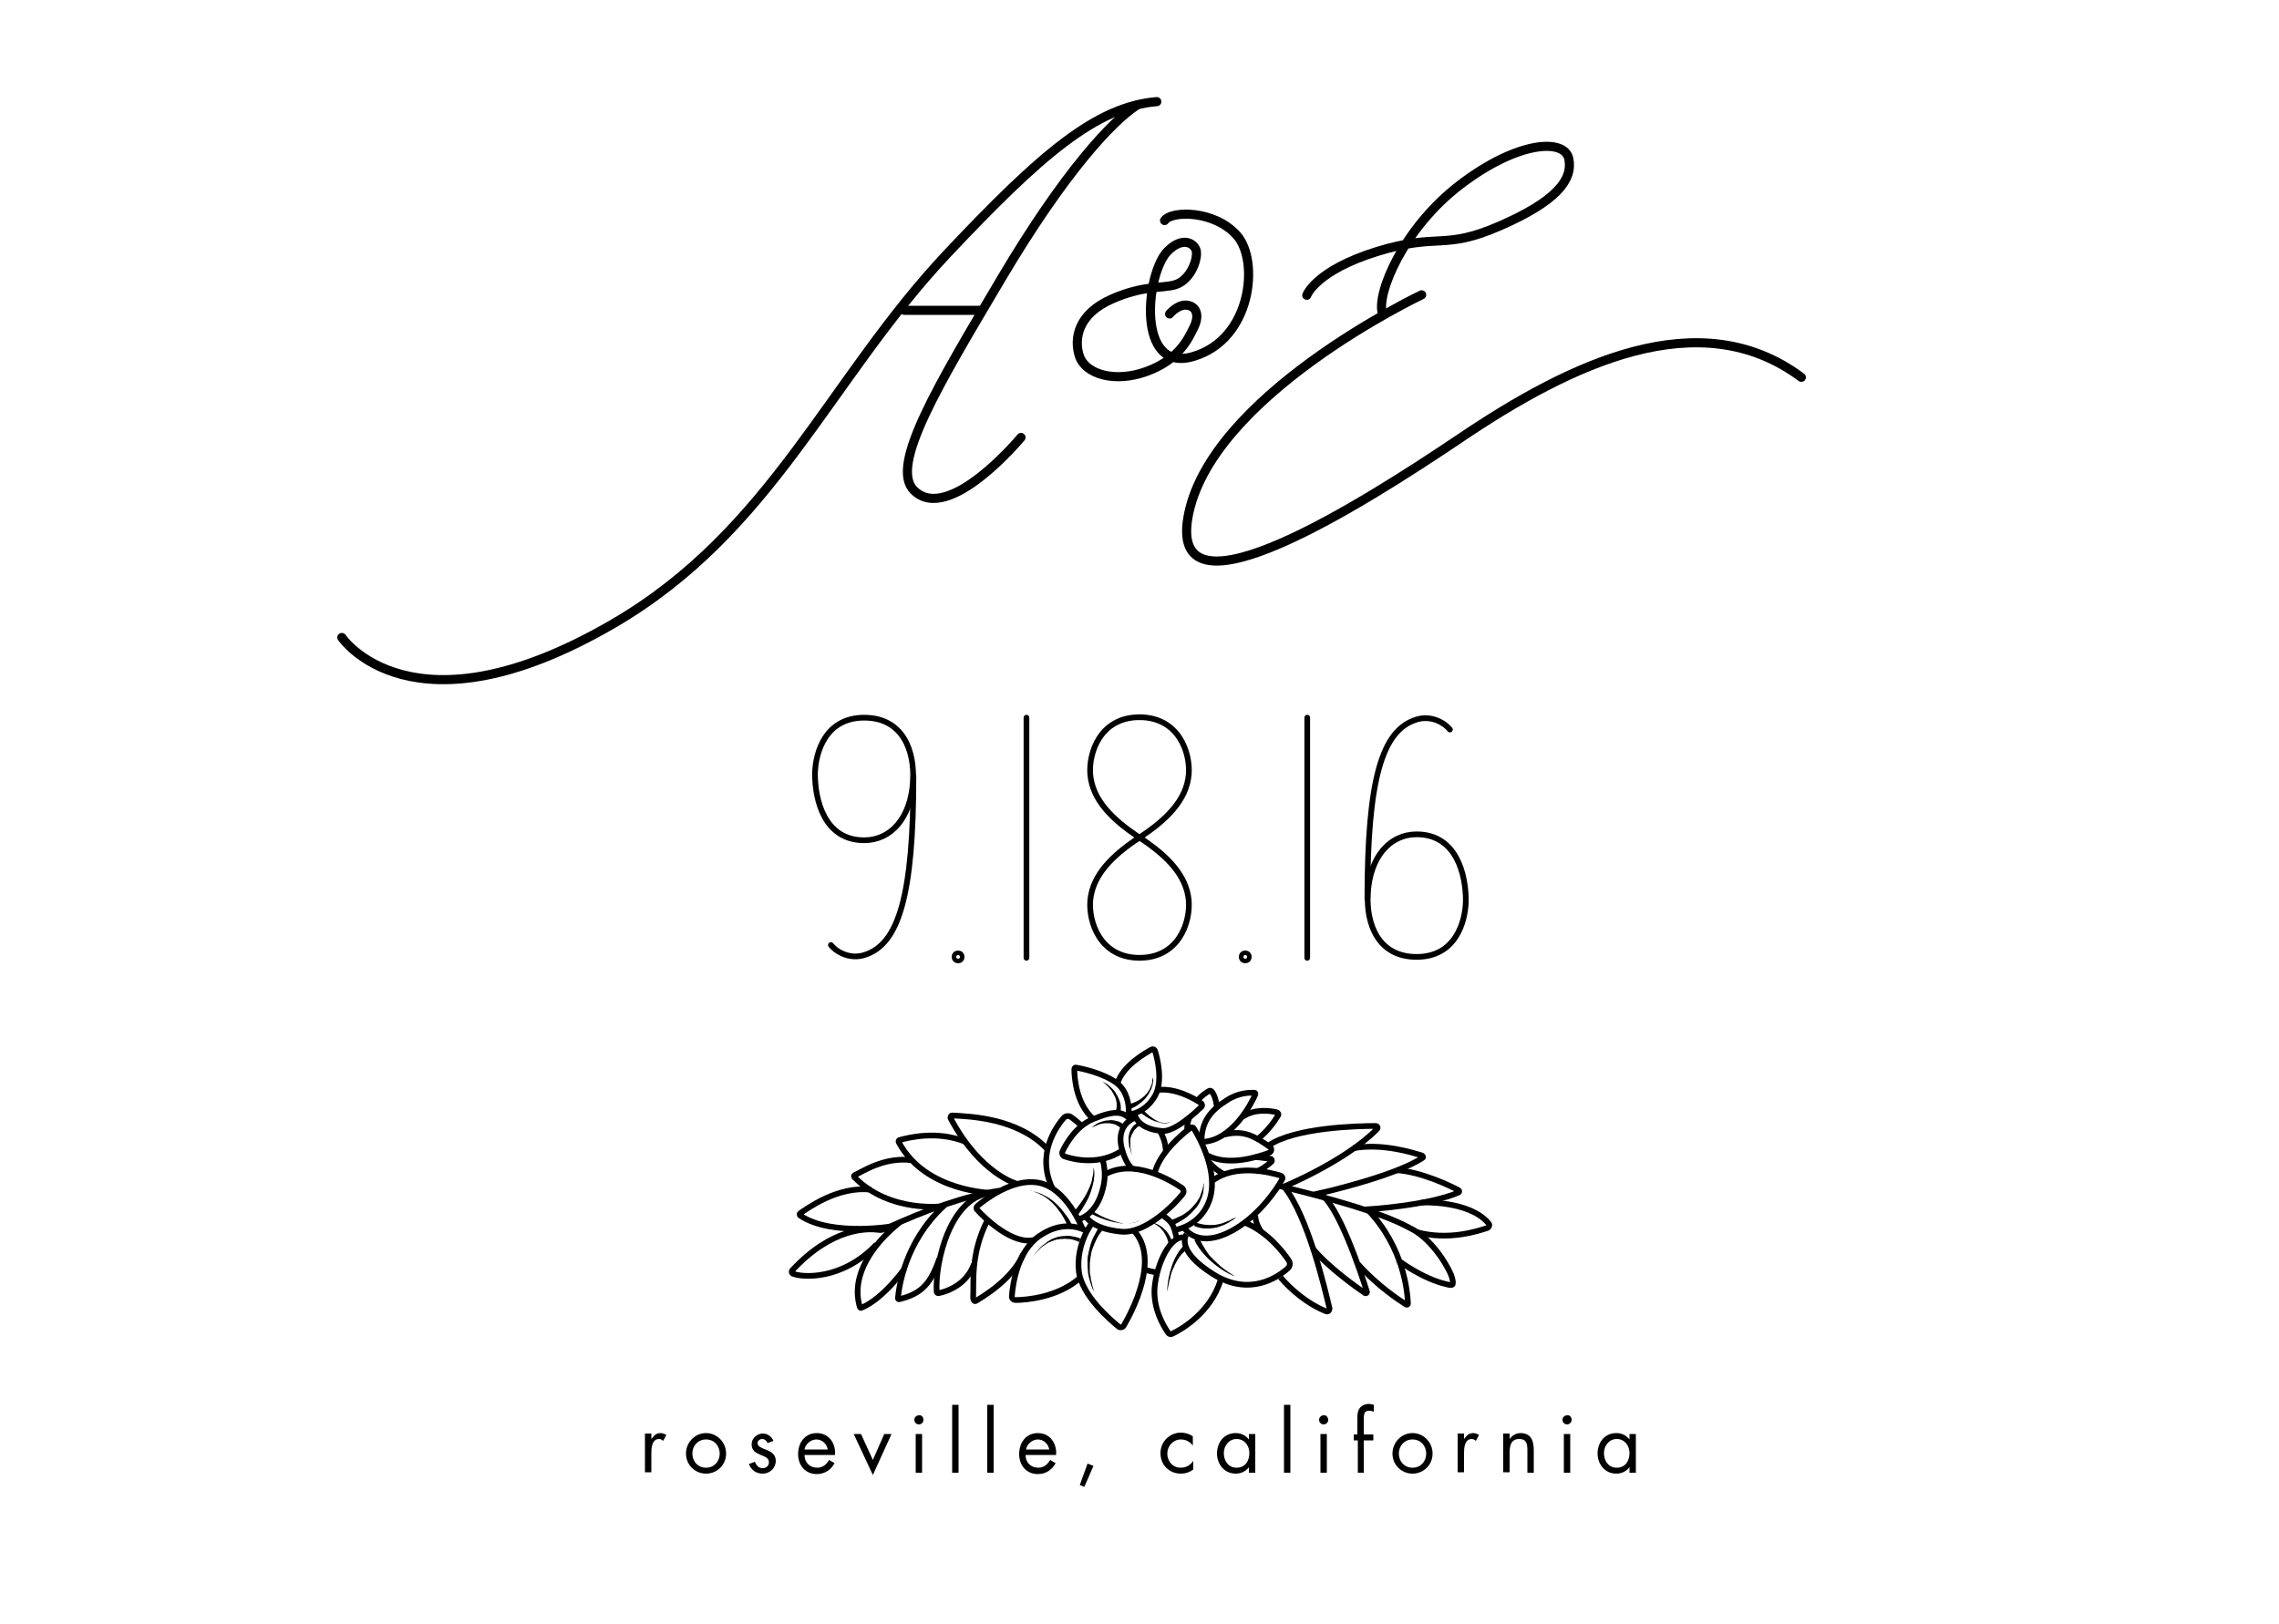 <?xml version="1.0" encoding="utf-8"?>
<!-- Generator: Adobe Illustrator 19.1.0, SVG Export Plug-In . SVG Version: 6.00 Build 0)  -->
<svg version="1.1" xmlns="http://www.w3.org/2000/svg" xmlns:xlink="http://www.w3.org/1999/xlink" x="0px" y="0px"
	 viewBox="0 0 500 356.5" style="enable-background:new 0 0 500 356.5;" xml:space="preserve">
<style type="text/css">
	.st0{display:none;}
	.st1{fill:none;stroke:#000000;stroke-width:1.25;stroke-linecap:round;stroke-miterlimit:10;}
	.st2{fill:none;stroke:#000000;stroke-width:1.25;stroke-linecap:round;stroke-linejoin:round;stroke-miterlimit:10;}
	.st3{fill:none;stroke:#000000;stroke-width:2.332;stroke-linecap:round;stroke-miterlimit:10;}
	.st4{fill:none;stroke:#000000;stroke-width:2.332;stroke-linecap:round;stroke-linejoin:round;stroke-miterlimit:10;}
	.st5{display:inline;}
	.st6{display:inline;fill:none;stroke:#000000;stroke-width:1.25;stroke-linecap:round;stroke-miterlimit:10;}
	.st7{fill:none;stroke:#000000;stroke-miterlimit:10;}
	.st8{fill:none;stroke:#000000;stroke-width:1.64;stroke-linecap:round;stroke-miterlimit:10;}
	.st9{fill:none;stroke:#000000;stroke-width:1.312;stroke-miterlimit:10;}
	.st10{fill:none;stroke:#000000;stroke-width:1.096;stroke-linecap:round;stroke-miterlimit:10;}
	.st11{fill:none;stroke:#000000;stroke-width:1.25;stroke-miterlimit:10;}
	.st12{fill:none;stroke:#000000;stroke-width:2;stroke-linecap:round;stroke-miterlimit:10;}
	.st13{fill:none;stroke:#000000;stroke-width:2;stroke-miterlimit:10;}
	.st14{display:none;fill:none;stroke:#000000;stroke-width:1.25;stroke-linecap:round;stroke-linejoin:round;stroke-miterlimit:10;}
</style>
<g id="image" class="st0">
</g>
<g id="names">
</g>
<g id="std">
	<g>
		<path d="M143,315.7L143,315.7c0.5-0.7,1-1.2,1.9-1.2c0.5,0,0.9,0.2,1.3,0.4l-0.7,1.3c-0.3-0.2-0.5-0.4-0.9-0.4
			c-1.6,0-1.7,2-1.7,3.1v4.2h-1.4v-8.5h1.4V315.7z"/>
		<path d="M150.5,319c0-2.5,2-4.5,4.4-4.5s4.4,2,4.4,4.5s-2,4.4-4.4,4.4S150.5,321.5,150.5,319z M151.9,319c0,1.7,1.2,3.1,3,3.1
			s3-1.4,3-3.1c0-1.7-1.2-3.1-3-3.1S151.9,317.3,151.9,319z"/>
		<path d="M168.4,316.7c-0.2-0.5-0.6-0.9-1.2-0.9c-0.5,0-1,0.4-1,0.9c0,0.8,1,1.1,2,1.5s2,1,2,2.4c0,1.6-1.3,2.8-2.9,2.8
			c-1.4,0-2.5-0.8-3-2.1l1.3-0.5c0.4,0.8,0.8,1.4,1.7,1.4c0.8,0,1.4-0.5,1.4-1.3c0-1.9-3.8-1.2-3.8-3.9c0-1.4,1.2-2.4,2.5-2.4
			c1,0,1.9,0.7,2.3,1.6L168.4,316.7z"/>
		<path d="M176.5,319.3c0,1.6,1.1,2.8,2.8,2.8c1.2,0,2-0.7,2.6-1.7l1.2,0.7c-0.8,1.5-2.2,2.4-3.9,2.4c-2.5,0-4.1-1.9-4.1-4.4
			c0-2.5,1.5-4.6,4.1-4.6c2.7,0,4.2,2.3,4,4.8H176.5z M181.6,318.1c-0.2-1.2-1.2-2.2-2.5-2.2c-1.2,0-2.4,1-2.6,2.2H181.6z"/>
		<path d="M191.5,320.4l2.5-5.7h1.6l-4.1,9l-4.2-9h1.6L191.5,320.4z"/>
		<path d="M202.6,311.6c0,0.6-0.5,1-1,1c-0.6,0-1-0.5-1-1c0-0.6,0.5-1,1-1C202.2,310.5,202.6,311,202.6,311.6z M202.3,323.2h-1.4
			v-8.5h1.4V323.2z"/>
		<path d="M210.3,323.2h-1.4v-14.9h1.4V323.2z"/>
		<path d="M218,323.2h-1.4v-14.9h1.4V323.2z"/>
		<path d="M225,319.3c0,1.6,1.1,2.8,2.8,2.8c1.2,0,2-0.7,2.6-1.7l1.2,0.7c-0.8,1.5-2.2,2.4-3.9,2.4c-2.5,0-4.1-1.9-4.1-4.4
			c0-2.5,1.5-4.6,4.1-4.6c2.7,0,4.2,2.3,4,4.8H225z M230.2,318.1c-0.2-1.2-1.2-2.2-2.5-2.2c-1.2,0-2.4,1-2.6,2.2H230.2z"/>
		<path d="M239.9,321.7l-2,4.6l-1-0.4l1.7-4.7L239.9,321.7z"/>
		<path d="M261.8,317.3L261.8,317.3c-0.7-0.8-1.5-1.4-2.7-1.4c-1.7,0-3,1.4-3,3.1c0,1.7,1.2,3.1,2.9,3.1c1.2,0,2.1-0.5,2.8-1.5h0
			v1.9c-0.8,0.6-1.7,0.9-2.7,0.9c-2.6,0-4.5-1.9-4.5-4.5c0-2.5,2-4.5,4.5-4.5c0.9,0,1.9,0.3,2.6,0.8V317.3z"/>
		<path d="M275.4,323.2H274V322h0c-0.7,0.9-1.7,1.4-2.9,1.4c-2.5,0-4.1-2.1-4.1-4.4c0-2.4,1.5-4.5,4.1-4.5c1.2,0,2.2,0.5,2.9,1.4h0
			v-1.2h1.4V323.2z M268.5,318.9c0,1.7,1,3.2,2.8,3.2c1.9,0,2.8-1.5,2.8-3.2c0-1.7-1.1-3.1-2.8-3.1
			C269.6,315.8,268.5,317.3,268.5,318.9z"/>
		<path d="M283.1,323.2h-1.4v-14.9h1.4V323.2z"/>
		<path d="M291.4,311.6c0,0.6-0.5,1-1,1c-0.6,0-1-0.5-1-1c0-0.6,0.5-1,1-1C290.9,310.5,291.4,311,291.4,311.6z M291.1,323.2h-1.4
			v-8.5h1.4V323.2z"/>
		<path d="M299.3,323.2h-1.4v-7.1H297v-1.3h0.8v-3.4c0-0.7,0-1.6,0.4-2.2c0.5-0.8,1.3-1.1,2.2-1.1c0.3,0,0.7,0.1,1,0.2v1.5
			c-0.3-0.1-0.6-0.2-1-0.2c-1.2,0-1.2,0.8-1.2,2.3v2.9h2.1v1.3h-2.1V323.2z"/>
		<path d="M305.5,319c0-2.5,2-4.5,4.4-4.5s4.4,2,4.4,4.5s-2,4.4-4.4,4.4S305.5,321.5,305.5,319z M306.9,319c0,1.7,1.2,3.1,3,3.1
			s3-1.4,3-3.1c0-1.7-1.2-3.1-3-3.1S306.9,317.3,306.9,319z"/>
		<path d="M321.3,315.7L321.3,315.7c0.5-0.7,1-1.2,1.9-1.2c0.5,0,0.9,0.2,1.3,0.4l-0.7,1.3c-0.3-0.2-0.5-0.4-0.9-0.4
			c-1.6,0-1.7,2-1.7,3.1v4.2h-1.4v-8.5h1.4V315.7z"/>
		<path d="M331.2,315.8L331.2,315.8c0.6-0.8,1.4-1.3,2.4-1.3c2.3,0,2.9,1.7,2.9,3.7v5h-1.4v-4.8c0-1.4-0.1-2.6-1.8-2.6
			c-2,0-2.1,1.8-2.1,3.3v4h-1.4v-8.5h1.4V315.8z"/>
		<path d="M344.8,311.6c0,0.6-0.5,1-1,1c-0.6,0-1-0.5-1-1c0-0.6,0.5-1,1-1C344.4,310.5,344.8,311,344.8,311.6z M344.5,323.2h-1.4
			v-8.5h1.4V323.2z"/>
		<path d="M358.9,323.2h-1.4V322h0c-0.7,0.9-1.7,1.4-2.9,1.4c-2.5,0-4.1-2.1-4.1-4.4c0-2.4,1.5-4.5,4.1-4.5c1.2,0,2.2,0.5,2.9,1.4h0
			v-1.2h1.4V323.2z M351.9,318.9c0,1.7,1,3.2,2.8,3.2c1.9,0,2.8-1.5,2.8-3.2c0-1.7-1.1-3.1-2.8-3.1
			C353,315.8,351.9,317.3,351.9,318.9z"/>
	</g>
</g>
<g id="test_numbers" class="st0">
</g>
<g id="skew" class="st0">
</g>
<g id="number_formatting">
	<g>
		<g id="_x38__4_">
			<path class="st1" d="M250,183.8c-6.1-4-10.3-8.3-10.8-13.8c-0.4-4.8,2.2-12.6,10.8-12.6"/>
			<path class="st1" d="M250,183.8c6.1-4,10.3-8.3,10.8-13.8c0.4-4.8-2.2-12.6-10.8-12.6"/>
			<path class="st1" d="M250,183.8c-6.1,4-10.3,8.3-10.8,13.8c-0.4,4.8,2.2,12.6,10.8,12.6"/>
			<path class="st1" d="M250,183.8c6.1,4,10.3,8.3,10.8,13.8c0.4,4.8-2.2,12.6-10.8,12.6"/>
		</g>
		<line id="_x31__7_" class="st1" x1="225.2" y1="157.5" x2="225.2" y2="210.2"/>
		<line id="_x31__6_" class="st1" x1="286.8" y1="157.5" x2="286.8" y2="210.2"/>
		<g id="_x39__3_">
			<path class="st1" d="M189.6,157.5c-8.5,0-10.7,7.6-10.8,12.3c0,5.7,2,14.6,10.8,14.6c5.8,0,10.2-4.8,10.7-12.9
				C200.7,164.8,198.1,157.5,189.6,157.5"/>
			<path class="st1" d="M182.3,207.4c1.5,1.8,4.4,3.1,7.3,2.2c7.6-2.3,10.8-13.1,10.8-39.3"/>
		</g>
		<g id="_x36__3_">
			<path class="st1" d="M310.8,210c8.5,0,10.7-7.6,10.8-12.3c0-5.7-2-14.6-10.8-14.6c-5.8,0-10.2,4.8-10.7,12.9
				C299.7,202.7,302.3,210,310.8,210"/>
			<path class="st1" d="M318.1,160.1c-1.5-1.8-4.4-3.1-7.3-2.2c-7.6,2.3-10.8,13.1-10.8,39.3"/>
		</g>
		<circle class="st7" cx="210.2" cy="210" r="0.9"/>
		<circle class="st7" cx="273.2" cy="210" r="0.9"/>
	</g>
</g>
<g id="heart">
</g>
<g id="AE">
	<g>
		<g>
			<path class="st12" d="M75,139.9c0,0,15.3,22.7,59.5-3c34.9-20.3,47.3-53.5,73.2-81.1c20.6-21.9,32.8-32.4,46.1-33.5"/>
			<path class="st12" d="M249.4,23.1c-5.4,3.5-15.9,14.7-29.7,38s-24.6,41.1-19.2,46.5c7.6,7.6,23.5-11.6,23.5-11.6"/>
			<line class="st12" x1="198.4" y1="68.1" x2="215.2" y2="68.1"/>
		</g>
		<g>
			<path class="st12" d="M286.7,64.8c0,0,1.9-5.4,15.4-9.6c13.6-4.2,14.5-0.2,26.9-5.6c12.4-5.4,16.1-10.1,15.2-14.7
				s-11.2-4-23.8,5.6c-12.6,9.6-18.5,24.1-17.1,28.3"/>
			<path class="st12" d="M311.9,64.7c0,0-46.8,22.2-51.3,49c-4,23.8,38.6-3.3,59.7-17.5c24.4-16.5,52.6-30,74.9-13.4"/>
		</g>
		<path class="st12" d="M255.5,48.4c1.5-2.2,11-2.3,15.9,3.3s3.2,22.7-9.5,26.5c-12.7,3.9-10.5-18.1-5.8-23c2.8-2.9,5.3-2.3,6.2-0.6
			c0.8,1.5-0.8,6.8-4.5,7.9c-2.8,0.8-7,0.1-13.8,3.1c-7.6,3.3-8.4,8.8-7.2,12.5c1.3,4,7.7,6,14.8,3.4s9.1-7.2,10.3-9.6
			c1.2-2.4,0.8-4.5-1.3-4.9s-4,1.9-4,1.9"/>
	</g>
	<g>
		<path class="st11" d="M275.4,266.7c0,1.9,1.3,3.6,1.3,3.6"/>
		<g>
			<path class="st11" d="M306.9,276.6c0.1,0.3,5.5,4.1,10.3,5.2c1.5,0.4,1.8,0.4,1.4-1.3c-0.5-2-4.2-8.3-8.7-10.7
				c-4.3-2.4-11.2-5.1-29.5-9.6"/>
			<path class="st11" d="M280.9,280.3c2.3,2.7,6,5.9,10.1,7.5c0.4,0.1,0.7-0.2,0.7-0.6c-0.9-3.8-4.7-20.3-10-26.8
				c0,0,13.4-5.5,20.4-12.6c0.3-0.3,0.1-0.7-0.3-0.7c-3.8,0-17.7,0.3-23.5,4.3"/>
			<path class="st11" d="M288,274c3.5,4.2,9.6,8.5,11.5,9.8c0.2,0.1,0.5-0.1,0.4-0.3c-1.1-3.6-6.5-19.9-10.5-21.6
				c0,0,16.5-3.7,22.7-7.8c0.2-0.1,0.1-0.4-0.1-0.5c-1.9-0.6-8.8-2.8-15.1-1.6"/>
			<path class="st11" d="M297.9,277.4c4.4,4.9,9.2,8,10.6,8.9c0.2,0.1,0.4,0,0.4-0.2c-0.1-2.3-0.8-12.3-8.9-20.7
				c0,0,13.3-0.8,20-3.7c0.2-0.1,0.2-0.4,0-0.5c-1.7-0.9-8-4-13.6-4.4"/>
		</g>
		<path class="st11" d="M219.3,261.3c-7.5,1.1-16.3,4.3-25.2,8.4c-0.4,0.2-0.9,0.3-1.4,0.2c-2.3-0.3-10.1-0.6-18.9,8.9
			c-0.2,0.2-0.1,0.6,0.1,0.7c2.1,0.9,10.9,1.5,18.4-6.4"/>
		<path class="st11" d="M223.1,259.8c0,0-8-2.1-14.5-14.3c-0.2-0.3,0-0.7,0.3-0.7c3.8,0.2,14.3,0.5,20.8,7.3"/>
		<path class="st11" d="M224.5,275.2c-1.6,3.8-5.5,7.4-10.4,10.3c-0.3,0.2-0.6-0.2-0.6-0.6c0.2-3.2-0.7-9.7,3.2-17.2"/>
		<path class="st11" d="M213.7,277.4c-1.7,4.7-6.2,6.1-7.8,6.4c-0.2,0-0.4-0.1-0.4-0.3c-0.4-6.6,3.1-21.3,12.3-21.7
			c0,0-14.7-0.1-20.6-11.1c-0.1-0.2-0.1-0.4,0.1-0.5c1.9-0.5,8.2-2.2,14.6,0.4"/>
		<path class="st11" d="M206.1,276.2c-1.9,5.5-3.9,7.7-8.7,8.9c-0.2,0.1-0.4,0-0.4-0.2c0.2-2.3,1.5-12.3,10-20.2
			c0,0-11.7,1.6-19.5-6.3c-0.2-0.2-0.2-0.4,0-0.5c1.8-0.8,6.4-4,12.4-3.3"/>
		<path class="st11" d="M198.4,278.5c0,0-4.6,6.5-9.4,8.5c-0.2,0.1-0.3,0-0.4-0.3c-2-7.1,3.2-13.7,7.9-17.7c0,0-13.8,2.5-20.9-2.2
			c-0.2-0.1-0.2-0.4-0.1-0.5c1.5-1,8.3-6.1,15.6-5.2"/>
		<path class="st11" d="M263.6,250.6c0-4.5,2-6.9,5.5-9.1c2.7-1.8,5.2-1.7,6.1-1.7c0.2,0,0.3,0.2,0.2,0.4
			C274.6,242.1,270.3,250.5,263.6,250.6"/>
		<path class="st11" d="M272.6,245.1c2.8-1.9,6.2-1.3,7.5-1c0.3,0.1,0.5,0.4,0.3,0.7c-0.6,1-2.1,3.3-4.5,5.2"/>
		<path class="st11" d="M268.6,249c4.3-1.1,6.7,0.4,10,2.7c0.5,0.3,0.4,1.1-0.2,1.3c-2.7,1-9.1,3-13.6,0.5"/>
		<path class="st11" d="M268.6,257.7c-1.1-0.5-2.4-1.5-3.3-2.6"/>
		<path class="st11" d="M275.4,253.9l3.3,0.4c0.3,0,0.5,0.5,0.2,0.7c-0.8,0.7-2.1,1.7-3.3,2.1"/>
		<path class="st11" d="M267,243.1c0,0-0.2-2.5-1.2-3.6c-0.1-0.1-0.3-0.2-0.5-0.1c-0.6,0.3-1.9,1.2-2.6,2.2"/>
		<path class="st11" d="M260.5,248c-0.2-1.4,0.5-2.9,0.5-2.9"/>
		<path class="st11" d="M246.2,252.5c-5,3.3-10.5,2-12.6,1.3c-0.4-0.1-0.7-0.6-0.5-1.1c0.8-1.7,3-5.6,6.7-7.1c4.8-2,6.6-1.7,8.2,0.1
			"/>
		<path class="st11" d="M239.9,245.6c-3.9-3.4-4.2-9.4-4.2-11c0-0.2,0.2-0.4,0.4-0.3c1.3,0.2,5.9,1.2,8.8,3.3
			c3.4,2.5,2.7,7.6,2.7,7.6"/>
		<path class="st11" d="M245.1,237.9c1.2-4,6-6.7,7.6-7.6c0.3-0.1,0.6,0,0.7,0.3c0.5,1.6,1.8,6.7,0,9.9c-2.2,3.8-5.4,4-5.4,4"/>
		<path class="st11" d="M254,239.2c3.9-0.5,8.1,1.9,9.5,2.9c0.3,0.2,0.3,0.6,0.1,0.8c-1.5,1.4-6,5.6-8.7,5.3c-5.8-0.5-6-3.9-6-3.9"
			/>
		<path class="st11" d="M248.4,256.5c-1.2-1.1-1.9-2.9-2.4-4.9c-1-4.9,2.8-6.2,2.8-6.2"/>
		<path class="st11" d="M254.5,248.2c0.5,1,1.2,2.3,1.3,4.6"/>
		<path class="st11" d="M253.3,257.6c1-4.6,6.3-8.9,7.9-10.1c0.2-0.2,0.6-0.1,0.7,0.1c1.2,2,5.6,9.7,3.4,15.9
			c-2,5.6-7.4,6.4-7.4,6.4"/>
		<path class="st11" d="M265.9,259.2c5.1-3.9,12.8-1.9,15.1-1.2c0.3,0.1,0.5,0.5,0.3,0.8c-1.1,2.1-5.6,8.8-12,11.8
			c-7.1,3.3-9.6-1.3-9.6-1.3"/>
		<path class="st11" d="M273.3,268.4c5,2.1,8.3,6.5,9.5,8.3c0.3,0.5,0.2,1.2-0.2,1.6c-2.1,1.9-8.4,6.4-16.5,1.3
			c-8.4-5.3-5.8-8.7-5.8-8.7"/>
		<path class="st11" d="M267.8,280.9c-2.2,7.2-8.7,10.9-10.6,11.8c-0.3,0.2-0.7,0.1-0.9-0.2c-0.9-1.3-3.3-5.1-3-9.8
			c0.5-5.7,3.6-11.7,6.6-11.1"/>
		<path class="st11" d="M254,279.3c-2.3-0.4-2.9-0.7-2.9-0.7"/>
		<path class="st11" d="M254.9,266.6c2.6,1.7,2.6,2.5,3.3,5.3"/>
		<path class="st11" d="M226.9,272.1c-4.7,1.2-10.9-4.8-12.5-6.6c-0.3-0.3-0.2-0.7,0.1-0.9c1.7-1.4,7.6-5.9,13-5.1
			c6.5,0.9,10,10.2,10,10.2"/>
		<path class="st11" d="M241.9,254.4c0.5,1.9,0.7,4,0.1,6.3c-1.5,6.3-5.5,6.9-5.5,6.9"/>
		<path class="st11" d="M230.9,260.8c-3.6-7.5,0.8-13.5,2.5-15.5c0.4-0.4,1-0.5,1.5-0.2c0.6,0.4,1.5,1.1,2.5,2.1"/>
		<path class="st11" d="M242.5,257.7c6.3-3.5,14.3,1.3,16.8,3c0.4,0.3,0.5,0.9,0.2,1.3c-1.7,2.2-8.1,8.8-13.5,8.3
			c-6.6-0.6-7.9-3.5-7.9-3.5"/>
		<path class="st11" d="M248.6,269.9c6.1,6.2-0.4,18.2-2.1,21.1c-0.2,0.3-0.7,0.4-1,0.2c-2-1.6-8.1-6.9-8.8-12.1
			c-0.7-6.2,2.9-10.7,2.9-10.7"/>
		<path class="st11" d="M237,280.4c-4.8,4.3-11.8,4.9-14.2,4.9c-0.5,0-0.9-0.4-0.8-0.9c0.2-2.6,1.2-9.9,6.1-13.2
			c6-4.1,10.5-0.9,10.5-0.9"/>
		<g>
			<g>
				<path d="M234.3,269.3c0,0-0.2-0.7-0.8-1.8c-0.3-0.5-0.6-1.1-1.1-1.7c-0.4-0.6-0.9-1.2-1.5-1.8c-0.6-0.5-1.2-1.1-1.8-1.4
					c-0.3-0.2-0.6-0.4-0.9-0.5c-0.3-0.2-0.6-0.3-0.9-0.4c-0.3-0.1-0.5-0.2-0.8-0.3c-0.2-0.1-0.4-0.1-0.6-0.1
					c-0.3-0.1-0.5-0.1-0.5-0.1s0.2,0,0.5,0.1c0.2,0,0.4,0.1,0.6,0.1c0.2,0.1,0.5,0.1,0.8,0.2c0.3,0.1,0.6,0.2,0.9,0.3
					c0.3,0.1,0.7,0.3,1,0.5c0.7,0.3,1.4,0.8,2,1.3c0.6,0.5,1.2,1.1,1.7,1.7c0.5,0.6,0.9,1.2,1.3,1.7c0.7,1,1,1.8,1,1.8L234.3,269.3z
					"/>
			</g>
			<g>
				<path d="M235.4,266.1c0,0,0.5-0.5,1.1-1.3c0.6-0.8,1.5-2,2.1-3.3c0.3-0.6,0.6-1.3,0.8-1.9c0.1-0.3,0.2-0.6,0.2-0.9
					c0.1-0.3,0.1-0.6,0.2-0.8c0.1-0.5,0.1-1,0.1-1.3c0-0.3,0-0.5,0-0.5s0,0.2,0.1,0.5c0.1,0.3,0.1,0.8,0.1,1.3
					c0,0.3-0.1,0.6-0.1,0.9c0,0.3-0.1,0.6-0.2,1c-0.1,0.7-0.4,1.4-0.6,2.1c-0.5,1.4-1.3,2.6-1.9,3.6c-0.6,0.9-1.1,1.5-1.1,1.5
					L235.4,266.1z"/>
			</g>
			<g>
				<path d="M239.4,265.6c0,0,0.6,0.4,1.5,0.9c0.9,0.5,2.2,1.1,3.6,1.5c0.3,0.1,0.7,0.2,1,0.3c0.3,0.1,0.7,0.1,1,0.2
					c0.3,0,0.7,0,1,0c0.3,0,0.6,0,0.9-0.1c0.3-0.1,0.5-0.1,0.7-0.2c0.2,0,0.4-0.1,0.5-0.2c0.3-0.1,0.5-0.2,0.5-0.2s-0.2,0.1-0.4,0.2
					c-0.1,0.1-0.3,0.2-0.5,0.2c-0.2,0.1-0.5,0.2-0.7,0.2c-0.3,0-0.6,0.1-0.9,0.1c-0.3,0-0.7,0-1,0c-0.3,0-0.7,0-1.1-0.1
					c-0.4-0.1-0.7-0.1-1.1-0.2c-2.9-0.6-5.5-2.1-5.5-2.1L239.4,265.6z"/>
			</g>
			<g>
				<path d="M241.8,270.1c0,0-0.6,0.6-1.2,1.8c-0.3,0.6-0.6,1.3-0.9,2.1c-0.1,0.4-0.3,0.8-0.3,1.2c-0.1,0.4-0.2,0.9-0.2,1.3
					c-0.1,0.4-0.1,0.9-0.1,1.3c0,0.4,0,0.9,0,1.3c0,0.4,0.1,0.8,0.2,1.2c0,0.4,0.1,0.7,0.2,1.1c0.1,0.3,0.1,0.6,0.2,0.9
					c0.1,0.3,0.2,0.5,0.2,0.7c0.1,0.4,0.2,0.6,0.2,0.6s-0.1-0.2-0.3-0.6c-0.1-0.2-0.2-0.4-0.3-0.7c-0.1-0.2-0.2-0.6-0.3-0.9
					c-0.1-0.3-0.2-0.7-0.3-1.1c-0.1-0.4-0.2-0.8-0.2-1.2c0-0.4-0.1-0.9-0.1-1.3c0-0.5,0-0.9,0-1.4c0-0.5,0.1-0.9,0.2-1.4
					c0.1-0.5,0.2-0.9,0.3-1.3c0.2-0.8,0.5-1.6,0.8-2.2c0.3-0.6,0.6-1.1,0.8-1.5c0.2-0.4,0.4-0.6,0.4-0.6L241.8,270.1z"/>
			</g>
			<g>
				<path d="M236.8,272.6c0,0-0.1-0.1-0.4-0.2c-0.3-0.1-0.7-0.3-1.3-0.4c-0.3-0.1-0.6-0.1-0.9-0.1c-0.3,0-0.6-0.1-1,0
					c-0.3,0-0.7,0-1.1,0.1c-0.4,0-0.7,0.2-1.1,0.3c-0.3,0.1-0.7,0.3-1,0.4c-0.3,0.2-0.6,0.4-0.9,0.6c-0.3,0.2-0.6,0.4-0.8,0.6
					c-0.2,0.2-0.5,0.5-0.7,0.7c-0.4,0.4-0.7,0.8-0.9,1.1c-0.2,0.3-0.3,0.4-0.3,0.4s0.1-0.2,0.3-0.4c0.2-0.3,0.4-0.7,0.8-1.1
					c0.2-0.2,0.4-0.5,0.6-0.7c0.2-0.2,0.5-0.5,0.8-0.7c0.3-0.2,0.6-0.4,0.9-0.7c0.3-0.2,0.7-0.4,1-0.6c0.4-0.1,0.7-0.3,1.1-0.4
					c0.4-0.1,0.8-0.2,1.1-0.2c0.4-0.1,0.7,0,1.1-0.1c0.3,0,0.7,0,1,0.1c0.6,0.1,1.1,0.2,1.4,0.3c0.3,0.1,0.6,0.2,0.5,0.2
					L236.8,272.6z"/>
			</g>
			<g>
				<path d="M246.2,247.9c0,0,0-0.1-0.2-0.2c-0.1-0.1-0.3-0.3-0.6-0.5c-0.3-0.2-0.6-0.4-1-0.5c-0.4-0.1-0.8-0.2-1.3-0.2
					c-0.2,0-0.5,0-0.7,0c-0.2,0-0.4,0.1-0.7,0.1c-0.4,0.1-0.8,0.2-1.1,0.4c-0.3,0.1-0.6,0.3-0.8,0.3c-0.2,0.1-0.3,0.1-0.3,0.1
					s0.1-0.1,0.3-0.2c0.2-0.1,0.4-0.3,0.7-0.5c0.3-0.2,0.7-0.4,1.1-0.5c0.2-0.1,0.4-0.1,0.7-0.2c0.2-0.1,0.5-0.1,0.7-0.1
					c0.5-0.1,1-0.1,1.5,0c0.5,0.1,0.9,0.2,1.3,0.4c0.4,0.2,0.6,0.4,0.8,0.5c0.2,0.1,0.3,0.3,0.3,0.3L246.2,247.9z"/>
			</g>
			<g>
				<path d="M244.7,244.1c0,0,0-0.1,0.1-0.3c0.1-0.2,0.1-0.5,0.2-0.9c0-0.4,0-0.9-0.1-1.3c-0.1-0.5-0.3-1-0.6-1.5
					c-0.1-0.2-0.3-0.5-0.4-0.7c-0.2-0.2-0.3-0.4-0.5-0.6c-0.3-0.4-0.7-0.7-1-1c-0.3-0.3-0.6-0.5-0.8-0.6c-0.2-0.1-0.3-0.2-0.3-0.2
					s0.1,0.1,0.3,0.2c0.2,0.1,0.5,0.3,0.9,0.5c0.4,0.2,0.8,0.5,1.2,0.9c0.2,0.2,0.4,0.4,0.6,0.6c0.2,0.2,0.4,0.5,0.5,0.7
					c0.3,0.5,0.6,1,0.8,1.6c0.2,0.5,0.3,1.1,0.3,1.5c0,0.5,0,0.8-0.1,1.1c0,0.3-0.1,0.5-0.1,0.4L244.7,244.1z"/>
			</g>
			<g>
				<path d="M247.4,242.4c0,0,0.5-0.1,1.3-0.4c0.8-0.3,1.7-0.8,2.5-1.6c0.4-0.4,0.7-0.8,1-1.3c0.1-0.2,0.2-0.5,0.3-0.7
					c0.1-0.2,0.2-0.4,0.2-0.6c0.1-0.2,0.1-0.4,0.1-0.6c0-0.2,0-0.3,0.1-0.4c0-0.2,0.1-0.4,0.1-0.4s0,0.1,0,0.4c0,0.1,0,0.3,0,0.5
					c0,0.2-0.1,0.4-0.1,0.6c0,0.2-0.1,0.4-0.2,0.7c-0.1,0.2-0.1,0.5-0.3,0.7c-0.2,0.5-0.5,1-0.9,1.5c-0.7,0.9-1.7,1.6-2.5,2.1
					c-0.8,0.4-1.4,0.6-1.4,0.6L247.4,242.4z"/>
			</g>
			<g>
				<path d="M250.6,243.3c0,0,0.3,0.4,0.8,0.9c0.5,0.5,1.3,1.1,2.1,1.6c0.2,0.1,0.4,0.2,0.6,0.3c0.2,0.1,0.4,0.2,0.6,0.2
					c0.2,0.1,0.4,0.1,0.6,0.1c0.2,0,0.4,0,0.6,0c0.2,0,0.3,0,0.5-0.1c0.2,0,0.3-0.1,0.4-0.1c0.2-0.1,0.3-0.1,0.3-0.1
					s-0.1,0.1-0.3,0.1c-0.1,0-0.2,0.1-0.4,0.2c-0.1,0-0.3,0.1-0.5,0.1c-0.2,0-0.4,0-0.6,0c-0.2,0-0.4,0-0.7-0.1
					c-0.2-0.1-0.5-0.1-0.7-0.2c-0.2-0.1-0.5-0.1-0.7-0.2c-1.9-0.8-3.4-2.2-3.4-2.2L250.6,243.3z"/>
			</g>
			<g>
				<path d="M250.5,246.9c0,0-0.1,0-0.3,0.1c-0.2,0.1-0.5,0.2-0.7,0.4c-0.1,0.1-0.3,0.2-0.4,0.4c-0.2,0.1-0.3,0.3-0.4,0.5
					c-0.2,0.4-0.5,0.8-0.6,1.3c-0.1,0.2-0.1,0.5-0.1,0.7c0,0.2,0,0.5,0,0.7c0,0.2,0,0.5,0,0.7c0,0.2,0.1,0.4,0.1,0.6
					c0.1,0.4,0.1,0.7,0.2,0.9c0,0.2,0.1,0.4,0.1,0.4s0-0.1-0.1-0.3c-0.1-0.2-0.2-0.5-0.3-0.9c0-0.2-0.1-0.4-0.2-0.6
					c-0.1-0.2-0.1-0.5-0.1-0.7c0-0.2-0.1-0.5-0.1-0.8c0-0.3,0-0.5,0-0.8c0.1-0.6,0.2-1.1,0.5-1.6c0.1-0.2,0.3-0.5,0.4-0.6
					c0.1-0.2,0.3-0.4,0.5-0.5c0.3-0.3,0.7-0.5,0.9-0.6c0.2-0.1,0.4-0.2,0.4-0.2L250.5,246.9z"/>
			</g>
			<g>
				<path d="M256.4,273.2c0,0,0-0.4-0.2-1c-0.2-0.6-0.5-1.3-1-2c-0.3-0.3-0.5-0.6-0.8-0.9c-0.3-0.2-0.6-0.4-0.9-0.6
					c-0.6-0.3-1-0.4-1-0.4c0,0,0.4,0,1,0.2c0.3,0.1,0.7,0.3,1,0.5c0.4,0.2,0.7,0.5,1,0.8c0.7,0.6,1.1,1.4,1.4,2
					c0.3,0.6,0.4,1.1,0.4,1.1L256.4,273.2z"/>
			</g>
			<g>
				<path d="M260.3,274.3c0,0-0.1,0.1-0.3,0.2c-0.2,0.2-0.5,0.5-0.8,0.8c-0.6,0.7-1.3,1.8-1.8,3.1c-0.3,0.6-0.5,1.2-0.6,1.8
					c-0.2,0.6-0.3,1.2-0.4,1.6c-0.1,0.5-0.2,0.9-0.2,1.2c-0.1,0.3-0.1,0.4-0.1,0.4s0-0.2,0-0.5c0-0.3,0-0.7,0.1-1.2
					c0.1-0.5,0.1-1.1,0.3-1.7c0.1-0.6,0.3-1.3,0.5-1.9c0.4-1.3,1-2.5,1.6-3.4c0.3-0.4,0.6-0.8,0.8-1c0.2-0.2,0.4-0.4,0.4-0.4
					L260.3,274.3z"/>
			</g>
			<g>
				<path d="M263.1,271.7c0,0,0,0.2,0.2,0.4c0.1,0.3,0.3,0.7,0.6,1.2c0.3,0.5,0.6,1,1,1.6c0.4,0.6,0.9,1.1,1.4,1.6
					c0.5,0.5,1.1,1,1.6,1.5c0.5,0.4,1.1,0.8,1.5,1.1c0.5,0.3,0.9,0.6,1.1,0.7c0.3,0.2,0.4,0.3,0.4,0.3s-0.2-0.1-0.5-0.2
					c-0.3-0.2-0.7-0.3-1.2-0.6c-0.5-0.3-1.1-0.6-1.6-1c-0.6-0.4-1.2-0.9-1.8-1.4c-0.6-0.5-1.1-1-1.6-1.6c-0.5-0.5-0.9-1.1-1.2-1.5
					c-0.3-0.5-0.6-0.9-0.7-1.2c-0.2-0.3-0.3-0.5-0.2-0.5L263.1,271.7z"/>
			</g>
			<g>
				<path d="M262.1,268.1c0,0,0.1,0.1,0.3,0.2c0.2,0.1,0.6,0.2,1,0.3c0.4,0.1,0.9,0.2,1.5,0.2c0.5,0.1,1.1,0,1.7,0
					c0.6-0.1,1.2-0.2,1.7-0.4c0.3-0.1,0.5-0.2,0.8-0.3c0.2-0.1,0.5-0.2,0.7-0.3c0.4-0.2,0.7-0.4,1-0.5c0.2-0.1,0.4-0.2,0.4-0.2
					s-0.1,0.1-0.3,0.3c-0.2,0.2-0.5,0.4-0.9,0.6c-0.2,0.1-0.4,0.3-0.6,0.4c-0.2,0.1-0.5,0.2-0.8,0.4c-0.5,0.2-1.1,0.4-1.7,0.6
					c-0.6,0.1-1.2,0.2-1.8,0.2c-0.6,0-1.2,0-1.6-0.1c-0.5-0.1-0.9-0.2-1.1-0.3c-0.3-0.1-0.5-0.2-0.4-0.2L262.1,268.1z"/>
			</g>
			<g>
				<path d="M256.8,267.8c0,0,0.7-0.2,1.7-0.7c0.5-0.2,1.1-0.5,1.6-0.9c0.6-0.4,1.1-0.8,1.6-1.4c0.2-0.3,0.5-0.5,0.7-0.8
					c0.2-0.3,0.4-0.6,0.6-0.9c0.2-0.3,0.3-0.6,0.4-0.9c0.1-0.3,0.2-0.6,0.3-0.8c0.1-0.3,0.1-0.5,0.2-0.7c0-0.2,0.1-0.4,0.1-0.6
					c0-0.3,0.1-0.5,0.1-0.5s0,0.2,0,0.5c0,0.2,0,0.4,0,0.6c0,0.2-0.1,0.5-0.1,0.8c0,0.3-0.1,0.6-0.2,0.9c-0.1,0.3-0.2,0.6-0.4,1
					c-0.1,0.3-0.3,0.7-0.5,1c-0.2,0.3-0.4,0.6-0.7,0.9c-0.5,0.6-1,1.1-1.6,1.6c-0.6,0.5-1.1,0.8-1.6,1.1c-1,0.6-1.8,0.9-1.8,0.9
					L256.8,267.8z"/>
			</g>
		</g>
		<path class="st11" d="M311.9,263.9c0,0,10.5-0.5,14.7,4.6c0.3,0.3,0.1,0.8-0.3,1c-2.2,0.7-8.5,2.8-15.5,0.9"/>
	</g>
</g>
<g id="deliver">
</g>
</svg>
